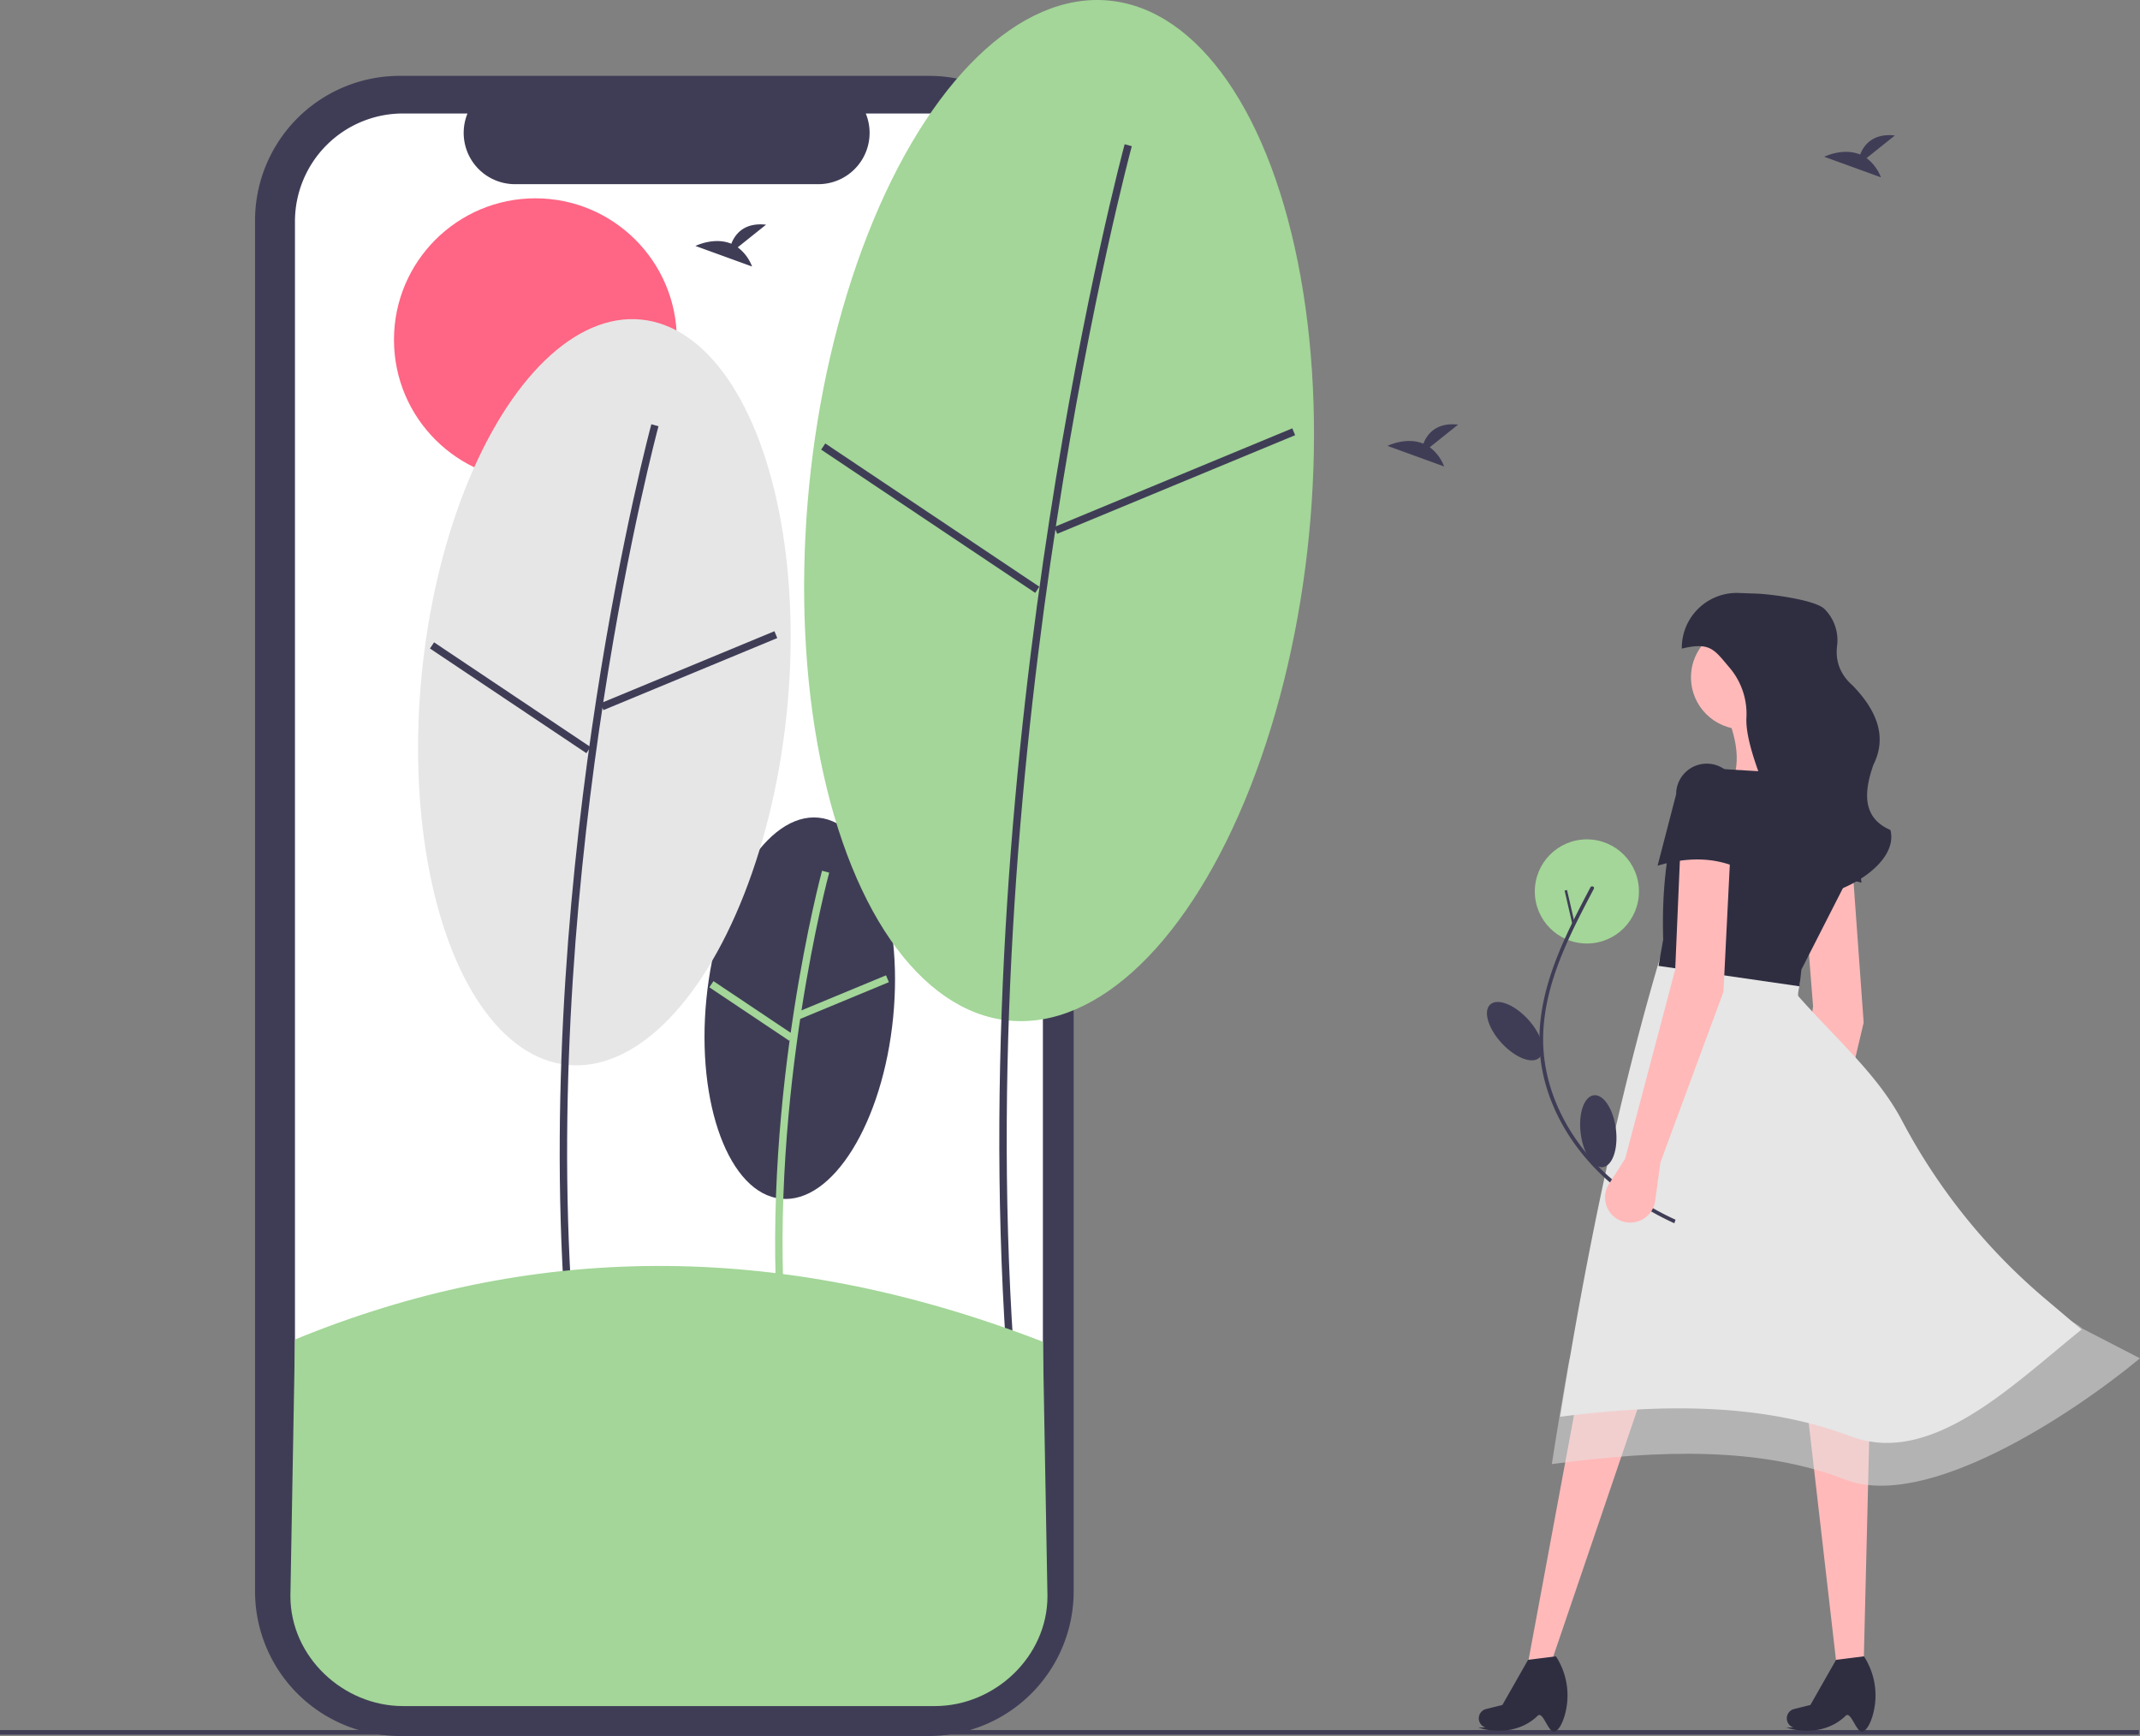 <svg xmlns="http://www.w3.org/2000/svg" data-name="Layer 1" width="938.192" height="761.036" viewBox="0 0 938.192 761.036" xmlns:xlink="http://www.w3.org/1999/xlink"><rect x="0" y="0" width="938.192" height="761.036" fill="#808080" stroke="none"/><rect y="758.447" width="937.724" height="2" fill="#3f3d56"/><path d="M605.609,275.687h-3.999V166.142a63.402,63.402,0,0,0-63.402-63.402H306.121a63.402,63.402,0,0,0-63.402,63.402V767.116a63.402,63.402,0,0,0,63.402,63.402H538.208a63.402,63.402,0,0,0,63.402-63.402V353.664h3.999Z" transform="translate(-130.904 -69.482)" fill="#3f3d56"/><path d="M588.118,166.584v600.09a47.351,47.351,0,0,1-47.35,47.35h-233.21a47.342,47.342,0,0,1-47.34-47.35v-600.09a47.342,47.342,0,0,1,47.34-47.35h28.3a22.486,22.486,0,0,0,20.83,30.99h132.96a22.481,22.481,0,0,0,20.82-30.99h30.3A47.351,47.351,0,0,1,588.118,166.584Z" transform="translate(-130.904 -69.482)" fill="#fff"/><circle cx="234.724" cy="148.943" r="62" fill="#ff6584"/><ellipse cx="481.529" cy="511.478" rx="83.937" ry="41.137" transform="translate(-205.633 871.014) rotate(-84.369)" fill="#3f3d56"/><path d="M471.828,648.579c-6.697-99.992,19.199-196.412,19.461-197.374l3.136.855c-.261.957-26.013,96.871-19.354,196.303Z" transform="translate(-130.904 -69.482)" fill="#a3d698"/><rect x="479.386" y="505.021" width="42.187" height="3.251" transform="translate(-286.744 160.731) rotate(-22.511)" fill="#a3d698"/><rect x="458.801" y="491.625" width="3.251" height="42.188" transform="matrix(0.556, -0.831, 0.831, 0.556, -352.653, 540.753)" fill="#a3d698"/><ellipse cx="395.866" cy="372.954" rx="164.171" ry="80.46" transform="translate(-145.035 660.834) rotate(-84.369)" fill="#e6e6e6"/><path d="M378.443,641.005c-13.081-195.316,37.5-383.648,38.013-385.527l3.136.855c-.511,1.875-50.948,189.701-37.905,384.456Z" transform="translate(-130.904 -69.482)" fill="#3f3d56"/><rect x="391.674" y="361.879" width="82.514" height="3.251" transform="translate(-237.088 123.964) rotate(-22.511)" fill="#3f3d56"/><rect x="352.968" y="334.124" width="3.251" height="82.514" transform="translate(-285.488 391.842) rotate(-56.212)" fill="#3f3d56"/><ellipse cx="595.206" cy="293.318" rx="224.655" ry="110.103" transform="translate(113.996 787.389) rotate(-84.369)" fill="#a3d698"/><path d="M571.961,660.085c-17.893-267.175,51.297-524.795,51.997-527.366l3.136.855c-.7,2.566-69.745,259.68-51.89,526.295Z" transform="translate(-130.904 -69.482)" fill="#3f3d56"/><rect x="589.469" y="278.762" width="112.913" height="3.251" transform="translate(-189.038 199.177) rotate(-22.511)" fill="#3f3d56"/><rect x="537.102" y="240.183" width="3.251" height="112.913" transform="translate(-138.31 509.93) rotate(-56.212)" fill="#3f3d56"/><path d="M260.218,656.723l-2,112.502c0,26.619,23.19,48.199,49.34,48.199h233.21c26.15,0,49.35-21.58,49.35-48.199l-2-111.515C470.547,612.137,361.829,614.995,260.218,656.723Z" transform="translate(-130.904 -69.482)" fill="#a3d698"/><path d="M757.734,265.558l12.413-9.928c-9.643-1.064-13.606,4.195-15.227,8.358-7.534-3.128-15.735.972-15.735.972l24.837,9.017A18.795,18.795,0,0,0,757.734,265.558Z" transform="translate(-130.904 -69.482)" fill="#3f3d56"/><path d="M454.331,177.908l12.413-9.928c-9.643-1.064-13.606,4.195-15.227,8.358-7.534-3.128-15.735.972-15.735.972l24.837,9.017A18.795,18.795,0,0,0,454.331,177.908Z" transform="translate(-130.904 -69.482)" fill="#3f3d56"/><path d="M949.215,138.803l12.413-9.928c-9.643-1.064-13.606,4.195-15.227,8.358-7.534-3.128-15.735.972-15.735.972l24.837,9.017A18.795,18.795,0,0,0,949.215,138.803Z" transform="translate(-130.904 -69.482)" fill="#3f3d56"/><path d="M929.591,595.447l-.211,16.913a11.038,11.038,0,0,1-13.331,10.66h0a11.038,11.038,0,0,1-7.649-15.594l5.652-11.716,11.717-85.025-4.497-56.815,21.998-1.054,4.678,64.988Z" transform="translate(-130.904 -69.482)" fill="#ffb9b9"/><polygon points="690.906 615.823 669.756 729.705 680.331 728.078 719.376 613.383 690.906 615.823" fill="#ffb9b9"/><polygon points="792.179 617.043 805.601 733.772 816.989 732.145 819.836 616.23 792.179 617.043" fill="#ffb9b9"/><path d="M1043.472,652.36c-30.32,24.359-65.824,60.136-101.172,46.807-36.887-13.908-79.458-14.788-127.405-8.576C826.347,618.762,840.488,550.798,858.821,488.859l61.008,9.761c.944,1.043-1.334,6.683-.407,7.728,17.149,19.313,34.64,34.282,45.21,54.174a263.09,263.09,0,0,0,62.1,77.674Z" transform="translate(-130.904 -69.482)" fill="#e6e6e6"/><path d="M1069.096,664.969c-30.32,25.048-93.887,66.863-129.236,53.158-36.887-14.302-80.678-13.18-128.625-6.792q3.413-22.011,7.281-43.743c10.392-58.367,199.818-37.865,225.363-15.639Z" transform="translate(-130.904 -69.482)" fill="#e6e6e6" opacity="0.5"/><path d="M946.994,456.458c-11.406-3.335-23.035-1.679-34.818,3.443l4.268-32.074a13.422,13.422,0,0,1,11.691-14.953h0a13.422,13.422,0,0,1,14.953,11.691Z" transform="translate(-130.904 -69.482)" fill="#2f2e41"/><circle cx="764.115" cy="296.954" r="22.776" fill="#ffb9b9"/><path d="M937.318,429.884l-50.027-11.795c7.426-10.676,5.907-23.19,0-36.605L911.695,376.604c2.701,9.259,5.978,17.731,10.575,24.403Z" transform="translate(-130.904 -69.482)" fill="#ffb9b9"/><path d="M919.829,501.874,858.008,492.926l2.056-11.578c-.975-30.163,3.996-54.853,13.4-75.46l54.501,3.254,0,0A40.506,40.506,0,0,1,939.675,457.222l-19.032,37.331Z" transform="translate(-130.904 -69.482)" fill="#2f2e41"/><path d="M812.67,828.558c-2.853,1.302-5.242-9.247-7.649-6.882-6.731,6.615-17.038,8.055-26.023,5.167l3.144-.035A4.208,4.208,0,0,1,779.491,821.325h0a4.208,4.208,0,0,1,2.919-2.605l7.158-1.79,11.24-19.766,12.249-1.55.309.506a31.584,31.584,0,0,1,3.385,25.826C815.733,825.21,814.346,827.793,812.67,828.558Z" transform="translate(-130.904 -69.482)" fill="#2f2e41"/><path d="M947.701,828.558c-2.853,1.302-5.242-9.247-7.649-6.882-6.731,6.615-17.038,8.055-26.023,5.167l3.144-.035a4.208,4.208,0,0,1-2.652-5.483h0a4.208,4.208,0,0,1,2.919-2.605l7.158-1.79,11.24-19.766,12.249-1.55.309.506a31.584,31.584,0,0,1,3.385,25.826C950.764,825.21,949.378,827.793,947.701,828.558Z" transform="translate(-130.904 -69.482)" fill="#2f2e41"/><path d="M923.369,462.422h-.583c-10.999-9.531-20.558-20.215-12.839-33.592-6.547-16.617-13.845-33.872-13.404-44.547a31.306,31.306,0,0,0-7.112-21.766c-6.957-8.126-8.505-11.756-21.211-8.682v0a24.076,24.076,0,0,1,24.948-24.394l7.938.289c6.072.221,25.48,2.703,29.646,6.71a19.332,19.332,0,0,1,5.534,16.255c-.779,6.626,1.312,12.476,6.896,17.381,10.692,11.056,15.102,22.528,9.04,34.694-4.576,12.879-4.357,23.479,7.446,28.575h0v0C963.502,448.057,938.572,462.422,923.369,462.422Z" transform="translate(-130.904 -69.482)" fill="#2f2e41"/><ellipse cx="794.988" cy="521.532" rx="7.782" ry="15.878" transform="translate(-273.666 608.982) rotate(-42.766)" fill="#3f3d56"/><circle cx="695.701" cy="390.804" r="22.828" fill="#a3d698"/><path d="M864.941,605.754a120.265,120.265,0,0,1-28.33-17.975c-17.276-14.936-29.82-36.372-30.754-59.539-.896-22.233,8.525-43.134,18.491-62.454q1.881-3.646,3.8-7.271c.486-.923,1.995-.303,1.506.626-10.338,19.62-21.186,40.354-22.167,62.978-1.034,23.847,10.617,46.578,27.955,62.444a117.266,117.266,0,0,0,30.034,19.643" transform="translate(-130.904 -69.482)" fill="#3f3d56"/><rect x="818.538" y="459.589" width="1.087" height="15.273" transform="translate(-215.051 126.871) rotate(-13.008)" fill="#3f3d56"/><ellipse cx="831.608" cy="565.389" rx="7.782" ry="15.878" transform="translate(-194.692 38.193) rotate(-7.135)" fill="#3f3d56"/><path d="M858.821,579.151,856.556,595.913a11.038,11.038,0,0,1-14.527,8.961h0a11.038,11.038,0,0,1-5.697-16.408l7.034-10.942,21.963-82.971,2.44-56.941,21.963,1.627-3.254,65.075Z" transform="translate(-130.904 -69.482)" fill="#ffb9b9"/><path d="M892.579,449.814c-10.916-4.696-22.66-4.466-34.978-.813l8.134-31.317a13.422,13.422,0,0,1,13.422-13.422h0a13.422,13.422,0,0,1,13.422,13.422Z" transform="translate(-130.904 -69.482)" fill="#2f2e41"/></svg>